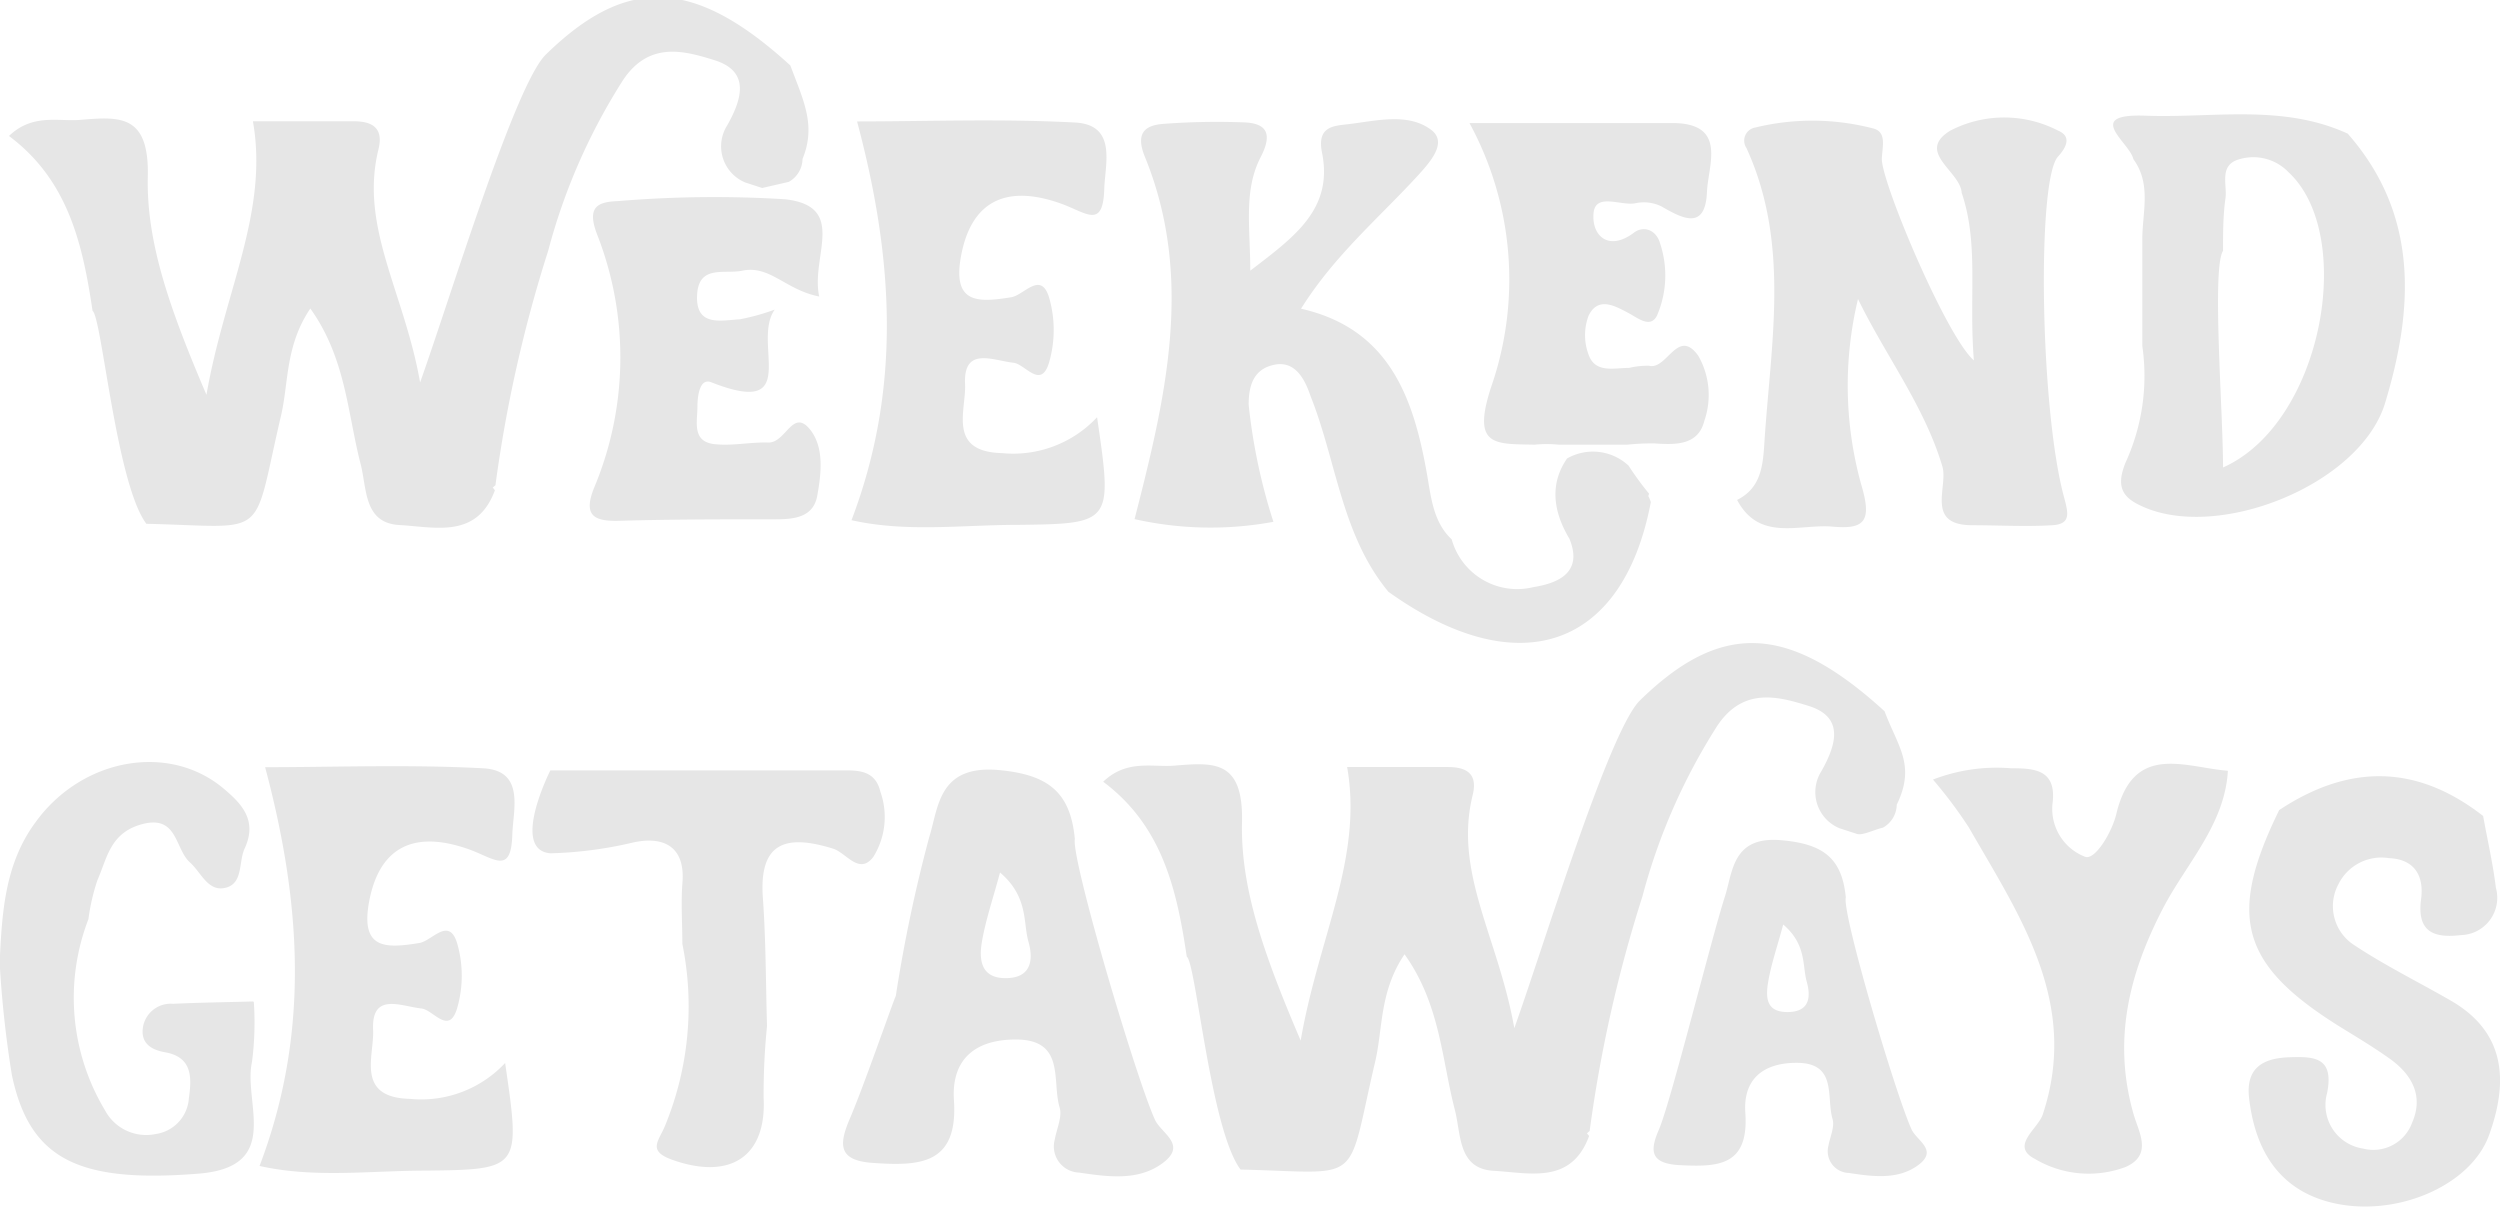 <svg id="Layer_1" data-name="Layer 1" xmlns="http://www.w3.org/2000/svg" viewBox="0 0 139.37 67.29"><defs><style>.cls-1{fill:#e6e6e6;}</style></defs><title>weekend</title><path class="cls-1" d="M48.61,23.4a2.18,2.18,0,0,1-1-3.18c.87-1.54,1.23-3-.66-3.62-1.7-.53-3.68-1.11-5.15,1.1a33.64,33.64,0,0,0-4.17,9.51,76.25,76.25,0,0,0-2.94,13.07l-.15.13.12.15c-1,2.72-3.33,2.05-5.32,1.94s-1.81-2-2.16-3.38c-.74-2.84-.82-5.91-2.81-8.69-1.41,2.09-1.2,4.15-1.64,6-1.64,7-.56,6.16-7.5,6-1.68-2.23-2.49-11.55-3-11.87-.55-3.7-1.35-7.28-4.66-9.75,1.33-1.27,2.76-.79,4-.9,2.19-.18,3.82-.31,3.74,3.16-.09,3.75,1.29,7.53,3.27,12.17,1-5.78,3.48-10.18,2.59-15.25l0,0c1.87,0,3.73,0,5.6,0,.91,0,1.72.26,1.4,1.56-1.07,4.33,1.43,7.94,2.32,13,1.71-4.8,5.28-16.57,7-18.27,4.5-4.4,8.25-4.32,13.64.6.75,2,1.44,3.35.68,5.21a1.49,1.49,0,0,1-.77,1.28l-1.48.34Z" transform="translate(-7.07 -13.23)"/><path class="cls-1" d="M109.61,59.4a2.18,2.18,0,0,1-1-3.18c.87-1.54,1.23-3-.66-3.62-1.7-.53-3.68-1.11-5.15,1.1a33.64,33.64,0,0,0-4.17,9.51,76.25,76.25,0,0,0-2.94,13.07l-.15.13.12.15c-1,2.72-3.33,2.05-5.32,1.94s-1.81-2-2.16-3.38c-.74-2.84-.82-5.91-2.81-8.69-1.41,2.09-1.2,4.15-1.64,6-1.64,7-.56,6.16-7.5,6-1.68-2.23-2.49-11.55-3-11.87-.55-3.7-1.35-7.28-4.66-9.75,1.33-1.27,2.76-.79,4-.9,2.19-.18,3.82-.31,3.74,3.16-.09,3.75,1.29,7.53,3.27,12.17,1-5.78,3.48-10.18,2.59-15.25l0,0c1.87,0,3.73,0,5.6,0,.91,0,1.72.26,1.4,1.56-1.07,4.33,1.43,7.94,2.32,13,1.71-4.8,5.28-16.57,7-18.27,4.5-4.4,8.25-4.32,13.64.6.75,2,1.75,3,.68,5.21a1.49,1.49,0,0,1-.77,1.28c-.49.11-1.17.47-1.48.34Z" transform="translate(-7.07 -13.23)"/><path class="cls-1" d="M117.11,33.32c-.29-3.57.29-6.48-.68-9.34-.07-1.21-2.59-2.27-.63-3.47a6.53,6.53,0,0,1,6,0c.82.34.41,1,0,1.45-1.19,1.28-1,14.1.34,19,.23.87.4,1.49-.66,1.55-1.48.09-3,0-4.46,0-2.65,0-1.32-2.16-1.67-3.29-1-3.35-3.15-6.14-4.7-9.32a20.62,20.62,0,0,0,.17,10.31c.6,2,.28,2.55-1.57,2.38s-4.09.87-5.34-1.49c1.33-.66,1.44-1.91,1.52-3.17.35-5.52,1.46-11.09-1-16.45a.74.74,0,0,1,.49-1.14,13.45,13.45,0,0,1,6.61.06c.72.21.48,1,.45,1.64C111.87,23.19,115.57,32,117.11,33.32Z" transform="translate(-7.07 -13.23)"/><path class="cls-1" d="M71.45,75.64c.35.78,1.82,1.39.45,2.42s-3.09.77-4.67.54a1.46,1.46,0,0,1-1.36-1.84c.11-.61.43-1.28.27-1.8-.44-1.47.34-3.78-2.44-3.78-2.31,0-3.6,1.14-3.45,3.39.24,3.6-1.92,3.67-4.52,3.49-1.92-.13-1.91-1-1.29-2.45.81-1.89,2.41-6.53,2.57-6.86a82.51,82.51,0,0,1,1.86-8.84c.52-1.65.5-4,3.78-3.76,2.82.24,4.09,1.2,4.34,3.85C66.78,61.11,70.38,73.27,71.45,75.64ZM62.82,61.87c-.4,1.48-.79,2.62-1,3.8-.18,1-.11,2.09,1.31,2.09s1.57-1,1.27-2.05S64.41,63.23,62.82,61.87Z" transform="translate(-7.07 -13.23)"/><path class="cls-1" d="M113.63,76.18c.29.65,1.51,1.16.38,2s-2.56.64-3.87.44A1.21,1.21,0,0,1,109,77.11c.09-.5.36-1.06.23-1.5-.36-1.22.28-3.13-2-3.13-1.91,0-3,.95-2.86,2.81.2,3-1.59,3-3.74,2.89-1.59-.11-1.58-.83-1.07-2,.67-1.57,2.92-10.65,3.68-13,.43-1.37.42-3.35,3.13-3.11,2.34.2,3.39,1,3.6,3.19C109.75,64.14,112.74,74.22,113.63,76.18Zm-7.15-11.41c-.33,1.23-.66,2.18-.83,3.15s-.1,1.74,1.09,1.73,1.3-.81,1.05-1.7S107.79,65.89,106.48,64.77Z" transform="translate(-7.07 -13.23)"/><path class="cls-1" d="M145.5,58.72c.24,1.34.55,2.67.71,4a2.08,2.08,0,0,1-1.95,2.64c-1.44.17-2.47-.12-2.22-2,.17-1.25-.32-2.23-1.79-2.29a2.67,2.67,0,0,0-2.81,1.44,2.58,2.58,0,0,0,.8,3.36c1.75,1.17,3.65,2.1,5.47,3.15,3.11,1.8,3.17,4.59,2.12,7.49s-5.38,4.68-8.95,3.72c-2.86-.77-4.11-3-4.43-5.8-.19-1.71.83-2.21,2.24-2.26s2.51,0,2.11,2a2.46,2.46,0,0,0,2,3.09,2.3,2.3,0,0,0,2.74-1.44c.65-1.48,0-2.67-1.22-3.55-.81-.58-1.66-1.1-2.51-1.62-5.82-3.55-6.63-6.23-3.68-12.26C138,55.83,141.77,55.81,145.5,58.72Z" transform="translate(-7.07 -13.23)"/><path class="cls-1" d="M126,22.1c-.2-.93-2.82-2.55.69-2.42,3.77.14,7.61-.67,11.26,1,4,4.55,3.66,9.81,2.09,15-1.38,4.6-9.44,7.79-13.67,5.72-1-.47-1.33-1.08-.81-2.37a11.61,11.61,0,0,0,.94-6.51V31l0-4.52C126.52,25,127,23.47,126,22.1Zm5,5.11c-.63,1,0,8.89,0,12.08,5.55-2.47,7.43-12.94,3.66-16.45a2.72,2.72,0,0,0-2.69-.75c-1.22.3-.74,1.39-.83,2.16C131,25.22,131,26.22,131,27.21Z" transform="translate(-7.07 -13.23)"/><path class="cls-1" d="M21.22,69.08a17.16,17.16,0,0,1-.1,3.34c-.51,2.28,1.74,5.87-3,6.24-6.67.53-9.4-.79-10.39-5.51a60.79,60.79,0,0,1-.68-6.25c.13-2.74.27-5.49,2-7.83,2.56-3.55,7.38-4.45,10.45-1.91,1,.84,1.95,1.77,1.21,3.37-.35.75-.07,1.94-1.06,2.19s-1.37-.87-2-1.42c-.86-.79-.67-2.75-2.81-2.08-1.65.52-1.81,1.89-2.34,3.08a11.42,11.42,0,0,0-.5,2.17,12.17,12.17,0,0,0,.92,10.65,2.6,2.6,0,0,0,2.83,1.33,2.16,2.16,0,0,0,1.85-2c.16-1.14.21-2.29-1.34-2.56-.84-.15-1.4-.57-1.2-1.5a1.57,1.57,0,0,1,1.66-1.2c1.48-.07,3-.09,4.44-.13Z" transform="translate(-7.07 -13.23)"/><path class="cls-1" d="M131.27,56.2c-.17,3-2.32,5.17-3.62,7.67-1.92,3.7-2.81,7.41-1.63,11.5.29,1,1.07,2.25-.46,2.92a5.87,5.87,0,0,1-5.06-.46c-1.38-.72.18-1.66.45-2.47,2.07-6.24-1.29-11.07-4.12-16a25.25,25.25,0,0,0-2-2.67,9.83,9.83,0,0,1,4.35-.63c1.3,0,2.57.06,2.31,2a2.86,2.86,0,0,0,1.81,2.93c.55.23,1.5-1.34,1.75-2.38C126,54.62,128.84,56,131.27,56.2Z" transform="translate(-7.07 -13.23)"/><path class="cls-1" d="M68.23,36.49c.86,5.9.87,5.94-4.43,6-3.08,0-6.18.43-9.26-.26C57.29,35,56.94,27.82,54.85,20c3.85,0,8-.16,12.14.06,2.37.12,1.68,2.31,1.64,3.71-.07,2.26-1,1.31-2.44.8-3.29-1.16-5,.13-5.53,2.86s.89,2.68,2.79,2.37c.71-.12,1.64-1.48,2.1,0a6.5,6.5,0,0,1,0,3.65c-.46,1.52-1.34.05-2,0-1.15-.13-2.78-.92-2.68,1.2.07,1.44-1,3.76,2.05,3.84A6.4,6.4,0,0,0,68.23,36.49Z" transform="translate(-7.07 -13.23)"/><path class="cls-1" d="M35.23,72.49c.86,5.9.87,5.94-4.43,6-3.08,0-6.18.43-9.26-.26C24.29,71,23.94,63.82,21.85,56c3.85,0,8-.16,12.14.06,2.37.12,1.68,2.31,1.64,3.71-.07,2.26-1,1.31-2.44.8-3.29-1.16-5,.13-5.53,2.86s.89,2.68,2.79,2.37c.71-.12,1.64-1.48,2.1,0a6.5,6.5,0,0,1,0,3.65c-.46,1.52-1.34.05-2,0-1.15-.13-2.78-.92-2.68,1.2.07,1.44-1,3.76,2.05,3.84A6.4,6.4,0,0,0,35.23,72.49Z" transform="translate(-7.07 -13.23)"/><path class="cls-1" d="M52.74,29.76C50.85,29.39,50,28,48.45,28.32c-1,.21-2.45-.36-2.52,1.39s1.34,1.38,2.39,1.32a12.38,12.38,0,0,0,1.94-.54c-1.31,1.84,1.58,6.07-3.54,4.05-.66-.26-.77.81-.77,1.38,0,.81-.32,1.93.95,2.07,1,.11,2-.12,3-.09s1.37-2,2.38-.66c.74,1,.57,2.41.35,3.63s-1.32,1.31-2.35,1.31c-2.86,0-5.73,0-8.58.08-1.51.06-2.15-.26-1.5-1.86a18.78,18.78,0,0,0,.15-14.12c-.59-1.55.07-1.8,1.19-1.84a64,64,0,0,1,9.31-.1C54.34,24.74,52.25,27.54,52.74,29.76Z" transform="translate(-7.07 -13.23)"/><path class="cls-1" d="M56.15,57.37c-.31-1.31-1.4-1.19-2.4-1.19-5.34,0-10.68,0-16,0h0s-2.24,4.43,0,4.62h0a22.33,22.33,0,0,0,4.56-.59c1.67-.39,3,.14,2.8,2.29-.08,1.11,0,2.23,0,3.35A17.49,17.49,0,0,1,44.14,76c-.35.85-1,1.39.42,1.89,3.24,1.15,5.25-.2,5.08-3.46a38,38,0,0,1,.19-4c-.07-2.37-.06-4.75-.23-7.12-.24-3.2,1.36-3.56,3.91-2.77.74.23,1.45,1.49,2.24.47A4.2,4.2,0,0,0,56.15,57.37Z" transform="translate(-7.07 -13.23)"/><path class="cls-1" d="M99,40.75a16.73,16.73,0,0,1-1.14-1.56,2.91,2.91,0,0,0-3.43-.4c-1,1.45-.75,3,.13,4.47.83,2-.83,2.51-2,2.7A3.79,3.79,0,0,1,88,43.3c-1.07-1-1.16-2.46-1.4-3.76-.76-4.25-2.15-8-7-9.1,1.88-3,4.37-5.08,6.52-7.43.69-.76,1.65-1.83.75-2.53-1.31-1-3.12-.5-4.7-.32-.79.09-1.69.14-1.4,1.58.64,3.17-1.58,4.72-4,6.58,0-2.45-.38-4.47.58-6.33.64-1.24.42-1.91-1-1.94a39.83,39.83,0,0,0-4.48.09c-1,.09-1.48.54-1,1.77,2.8,6.8,1.18,13.51-.55,20.26a19.23,19.23,0,0,0,7.74.15,32.13,32.13,0,0,1-1.38-6.53c0-1.08.28-2,1.45-2.23s1.7.86,2,1.75c1.45,3.63,1.72,7.74,4.34,10.91,7.25,5.18,13.08,3.17,14.63-5a1.67,1.67,0,0,0-.14-.33Z" transform="translate(-7.07 -13.23)"/><path class="cls-1" d="M99,33.62a4.47,4.47,0,0,0-1.11.12c-.85,0-1.89.31-2.26-.74a3.09,3.09,0,0,1,0-2.17c.53-1.09,1.47-.55,2.24-.14.54.29,1.22.86,1.58.12a5.65,5.65,0,0,0,.17-4c-.21-.76-.89-1-1.42-.64-1.41,1.09-2.34.24-2.3-.91,0-1.37,1.52-.53,2.34-.7a2.24,2.24,0,0,1,1.44.17c1.21.7,2.46,1.35,2.55-.8.06-1.49,1.15-3.82-1.9-3.84-3.67,0-7.35,0-11.34,0a18.25,18.25,0,0,1,1.22,14.68c-1.11,3.37.17,3.2,2.41,3.25a6.78,6.78,0,0,1,1.35,0h3.82s0,0,0,0a12.84,12.84,0,0,1,1.52-.07c1.17.08,2.43.11,2.77-1.25a4.4,4.4,0,0,0-.33-3.63C100.6,31.45,100,33.88,99,33.62Z" transform="translate(-7.07 -13.23)"/></svg>